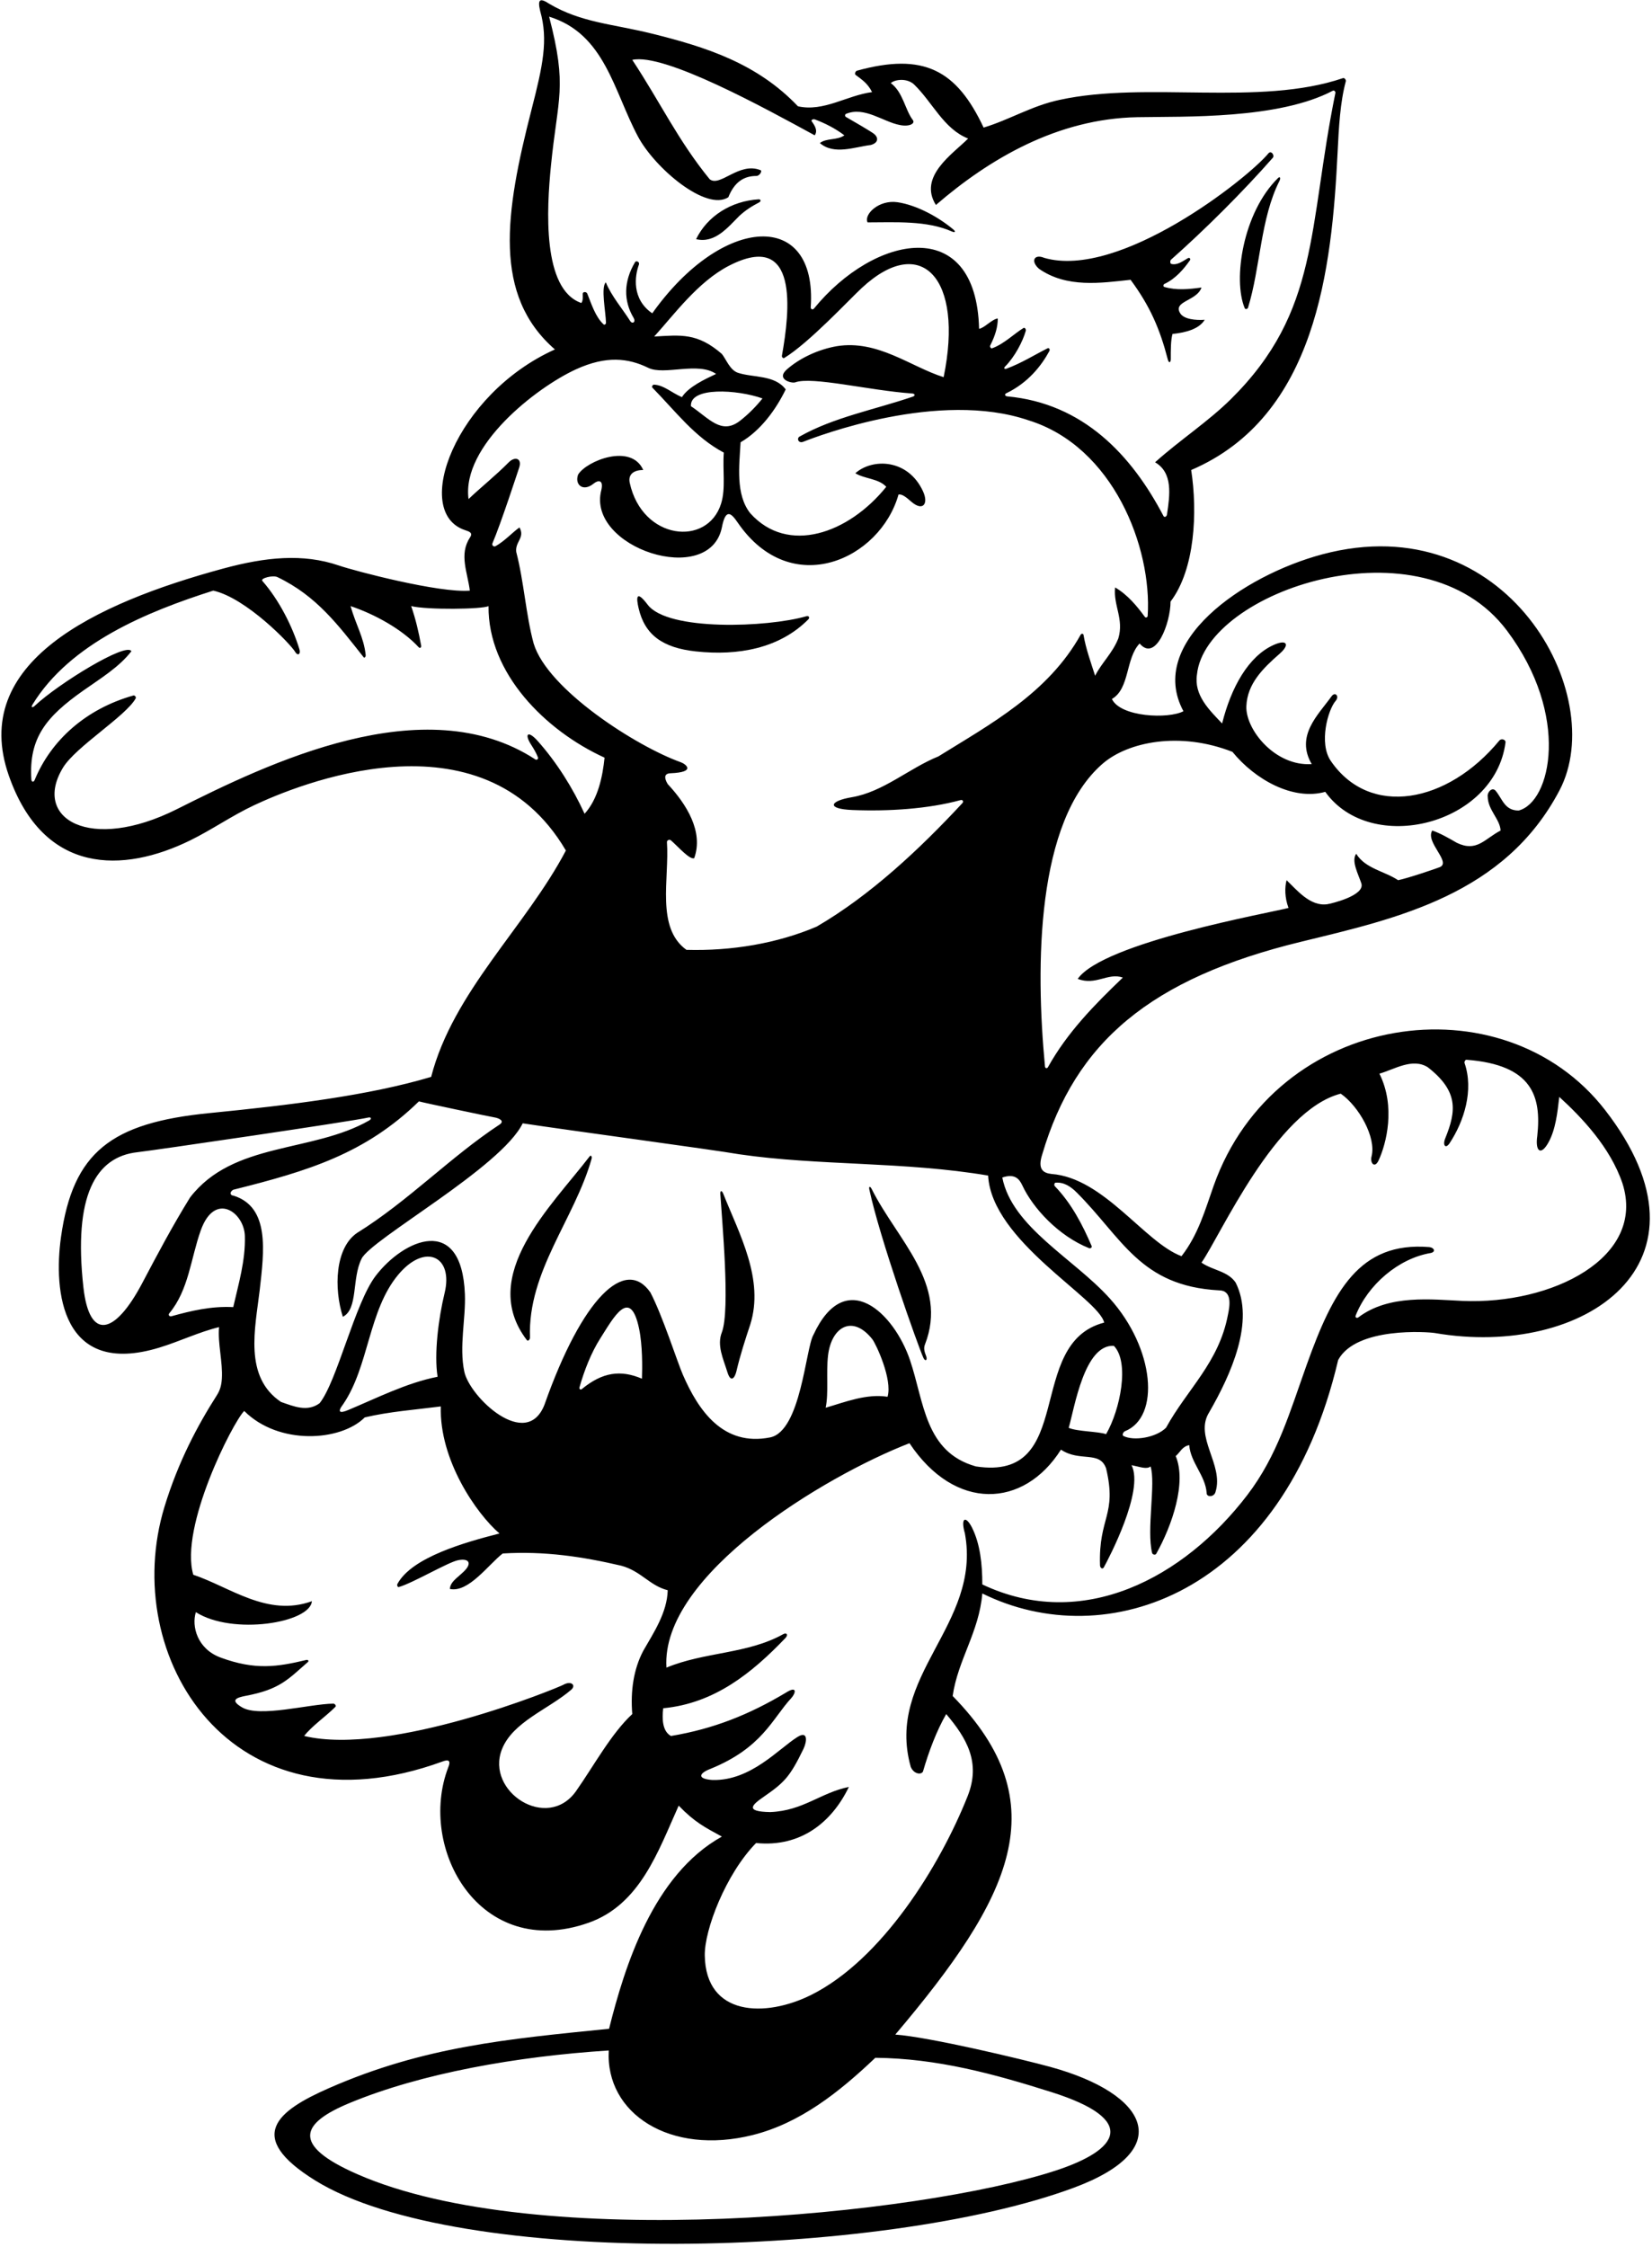 <?xml version="1.0" encoding="UTF-8"?>
<svg xmlns="http://www.w3.org/2000/svg" xmlns:xlink="http://www.w3.org/1999/xlink" width="498pt" height="677pt" viewBox="0 0 498 677" version="1.1">
<g id="surface1">
<path style=" stroke:none;fill-rule:nonzero;fill:rgb(0%,0%,0%);fill-opacity:1;" d="M 483.855 334.48 C 453.113 294.863 384.559 304.609 365.855 357.32 C 363.328 364.438 361.266 371.984 356.168 378.52 C 345.094 374.438 332.781 354.914 316.965 353.746 C 314.402 353.461 312.734 352.285 314.195 347.816 C 324.137 314.074 346.762 294.812 392.289 283.754 C 421.305 276.707 453.578 269.602 470.117 238.156 C 485.262 209.371 454.164 152.238 398.637 167.031 C 374.738 173.395 345.535 193.543 356.754 214.312 C 352.23 216.703 337.777 216.098 335.184 210.621 C 340.621 207.512 339.262 198.379 343.539 193.906 C 348.395 199.625 352.863 187.719 352.863 181.277 C 360.25 171.562 361.027 154.266 359.086 141.633 C 396.82 125.461 401.484 80.941 403.223 45.898 C 403.598 38.305 403.988 30.836 405.695 24.52 C 405.828 24.039 405.273 23.395 404.855 23.539 C 379.531 32.16 345.82 24.355 319.441 30.09 C 311.094 31.844 304.281 36.113 296.512 38.445 C 288.363 21.086 278.465 15.754 258.355 21.297 C 257.844 21.434 257.57 22.305 257.926 22.574 C 259.738 23.941 261.555 25.078 262.891 27.758 C 255.312 28.73 248.316 33.781 240.543 32.031 C 228.215 19.07 212.812 14.172 196.617 10.156 C 184.617 7.18 175.234 6.859 165.527 1.113 C 162.73 -0.719 162.012 -0.176 162.828 3.285 C 165.32 12 163.629 19.805 160.258 32.914 C 152.191 64.293 148.539 88.996 167.281 105.297 C 137.359 118.73 123.914 154.406 140.23 159.758 C 141.555 160.191 142.648 160.574 141.633 162.039 C 138.328 167.09 140.965 172.539 141.633 177.973 C 132.496 178.75 107.074 172.086 102.156 170.406 C 91.301 166.695 80.008 167.871 67.262 171.328 C 28.402 181.867 -9.254 199.715 2.664 233.723 C 13.199 263.781 37.23 263.086 57.336 253.23 C 63.836 250.043 69.93 245.77 76.594 242.641 C 89 236.812 145.211 213.078 170.586 256.285 C 158.539 279.219 136.578 298.844 129.973 324.496 C 111.211 330.102 87.383 333.016 63.145 335.402 C 33.504 338.324 21.984 347.156 18.383 372.785 C 16.105 388.996 18.461 415.07 47.996 406.082 C 54.074 404.234 60.027 401.348 66.039 399.895 C 65.59 404.812 67.199 410.434 66.875 415.473 C 66.746 417.492 66.328 418.934 65.328 420.496 C 59.602 429.465 53.75 440.391 49.586 454.031 C 35.828 499.098 69.633 554.027 133.398 530.789 C 135.219 530.094 135.996 530.484 135.117 532.57 C 125.797 556.918 144.574 590.953 177.414 579.387 C 192.988 573.902 198.41 557.797 204.594 544.086 C 209.453 549.141 212.539 550.629 217.613 553.414 C 196.863 564.941 188.281 592.625 183.605 611.324 C 152.91 614.422 127.785 616.668 99.219 629.188 C 83.535 636.062 73.68 643.793 95.016 657.027 C 138.051 683.719 266.281 680.523 323.703 659.223 C 354.84 647.672 346.059 630.898 316.688 622.832 C 308.375 620.551 280.035 613.785 269.887 613.074 C 304.898 571.719 318.992 543.535 287.184 511.051 C 288.738 500.168 295.148 491.812 296.121 480.152 C 333.223 498.52 386.711 480.91 403.391 409.805 C 408.832 399.699 430.602 401.344 432.562 401.68 C 477.523 409.395 519.754 380.746 483.855 334.48 Z M 328.324 376.117 C 328.73 376.281 329.246 375.859 329.094 375.504 C 326.398 369.18 323.02 362.633 317.965 357.414 C 317.684 357.125 317.844 356.406 318.199 356.379 C 320.656 356.172 322.68 357.441 324.562 359.316 C 338.336 373.043 343.652 387.516 367.441 388.816 C 371.52 388.816 370.742 393.48 370.16 396.203 C 367.441 410.582 357.918 418.551 351.504 430.211 C 348.477 433.238 341.73 434.277 338.656 432.695 C 338.176 432.449 338.602 431.477 339.102 431.273 C 349.812 427.008 348.141 406.387 334.57 391.281 C 323.746 379.234 305.074 369.812 302.145 354.812 C 305.863 353.582 307.238 355.148 308.199 357.223 C 311.324 363.957 319.043 372.41 328.324 376.117 Z M 333.434 432.152 C 331.039 431.309 324.688 431.371 322.164 430.246 C 323.934 424.145 326.883 405.059 335.766 405.531 C 340.59 410.438 337.707 424.77 333.434 432.152 Z M 371.52 226.555 C 378.32 234.91 389.789 241.324 399.504 238.605 C 413.277 257.887 450.629 248.562 453.84 223.715 C 453.953 222.844 452.578 222.422 451.973 223.156 C 436.344 242.105 412.922 246.48 401.164 229.281 C 397.496 223.914 400.328 213.848 402.629 211.199 C 403.891 209.746 402.418 208.289 401.348 209.883 C 397.305 215.488 390.457 221.734 395.422 230.246 C 384.383 230.969 375.441 219.832 375.719 212.809 C 375.984 206.004 380.727 201.379 385.789 196.953 C 388.859 194.273 388.023 192.508 383.934 194.348 C 376.277 197.789 371.109 207.215 368.41 218.004 C 364.523 213.926 359.859 209.453 360.832 203.234 C 363.414 178.156 428.703 155.887 454.289 190.039 C 473.469 215.641 467.52 241.719 457.801 244.238 C 453.527 244.238 452.945 240.742 450.809 238.215 C 449.723 237.102 448.281 238.797 448.477 239.965 C 448.477 244.047 452.168 246.766 452.359 250.262 C 447.504 252.789 445.172 256.871 439.148 253.953 C 436.816 252.594 434.094 251.039 431.762 250.262 C 429.551 253.734 437.605 259.777 434.031 261.293 C 433.207 261.645 424.379 264.645 421.465 265.227 C 417.383 262.508 411.551 261.73 408.832 257.258 C 407.277 259.395 409.414 263.281 410.387 266.199 C 411.555 269.895 401.129 272.328 400.074 272.473 C 394.91 273.176 390.91 268.129 387.844 265.227 C 387.262 267.363 387.262 270.473 388.426 273.582 C 383.086 275.023 332.605 283.949 324.883 294.961 C 330.324 297.098 333.996 292.973 338.484 294.57 C 329.918 302.766 321.703 311.141 315.906 321.574 C 315.652 322.027 315.066 321.918 315.016 321.402 C 312.117 290.891 312.344 247.473 332.398 230.117 C 340.016 223.527 355.641 220.328 371.52 226.555 Z M 166.074 50.047 C 168.137 29.164 171.129 26.469 165.535 5.023 C 182.371 10.191 185.008 27.488 192.328 41.164 C 197.453 50.738 212.91 63.77 219.559 59.434 C 221.469 54.656 224.434 53.02 228.012 53.02 C 228.98 53.02 229.895 51.488 229.254 51.277 C 222.777 48.672 217.031 56.52 213.922 53.992 C 204.398 42.332 198.957 30.672 190.602 18.043 C 200.223 15.879 230.633 32.617 245.598 40.777 C 246.59 39.363 245.617 37.844 244.719 36.594 C 244.383 36.133 245.102 35.77 245.742 36.016 C 248.711 37.148 251.82 38.699 254.535 40.777 C 252.398 42.332 249.094 41.555 247.152 43.109 C 251.426 46.801 257.645 44.277 262.504 43.691 C 265.113 42.949 264.641 41.215 263.449 40.316 C 262.41 39.531 257.402 36.602 254.996 35.234 C 254.652 35.039 254.715 34.453 255 34.332 C 260.562 31.949 266.258 36.746 271.246 37.668 C 274.137 38.262 276.043 37.223 275.133 36.113 C 272.805 33.004 272.219 27.758 268.527 25.035 C 269.887 23.871 273.441 23.516 275.523 25.426 C 281.156 30.867 284.461 38.836 291.848 41.75 C 287.184 46.414 276.738 53.184 282.129 61.766 C 298.238 47.879 318.754 35.758 342.84 35.316 C 357.215 35.051 385.406 35.988 401.828 27.316 C 402.156 27.145 402.641 27.594 402.559 27.996 C 394.254 68.754 397.879 93.734 371.047 120.281 C 364.195 127.059 355.488 132.742 348.203 139.301 C 353.621 142.449 352.676 149.152 351.789 155.047 C 351.691 155.707 351.004 155.996 350.746 155.508 C 341.102 137.074 326.496 121.535 303.633 119.438 C 302.949 119.375 302.758 118.785 303.324 118.512 C 310.035 115.285 313.988 110.098 316.336 105.781 C 316.598 105.297 316.242 104.73 315.805 104.949 C 312.004 106.844 307.93 109.43 303.379 111.102 C 302.781 111.32 302.512 110.926 302.965 110.473 C 305.926 107.512 308.32 102.879 309.219 99.695 C 309.363 99.188 308.891 98.625 308.562 98.82 C 305.789 100.492 302.625 103.684 299.078 104.945 C 298.68 105.09 298.316 104.469 298.52 104.07 C 300.031 101.086 300.785 98.535 300.785 95.969 C 299.035 96.16 296.703 98.883 295.148 99.074 C 294.281 64.332 263.48 70.766 245.371 92.98 C 244.984 93.449 244.355 93.176 244.398 92.578 C 246.426 63.121 217.844 64.594 196.625 94.41 C 190.363 90.129 191.352 83.082 192.602 79.738 C 192.906 78.926 191.785 78.426 191.449 78.98 C 187.957 84.816 187.953 90.648 190.969 95.727 C 191.785 97.094 190.609 97.73 189.98 96.738 C 187.676 93.094 184.316 89.211 182.633 85.086 C 181.086 86.465 182.59 93.957 182.68 97.262 C 182.691 97.684 182.199 97.965 181.996 97.781 C 179.508 95.535 178.305 91.625 177.039 88.484 C 176.773 87.828 175.648 87.844 175.656 88.578 C 175.668 89.527 175.797 90.539 175.25 91.305 C 163.383 87.211 164.812 62.824 166.074 50.047 Z M 141.242 150.379 C 139.109 134.363 161.621 116.805 173.594 111.305 C 182.773 107.09 189.406 107.906 195.41 110.832 C 200.223 113.219 210.457 108.879 215.863 112.68 C 212.562 114.234 207.508 116.566 205.566 119.676 C 202.387 118.312 200.156 116.062 197.176 115.91 C 196.754 115.891 196.387 116.52 196.648 116.793 C 203.832 124.121 209.387 131.699 218.195 136.387 C 217.785 141.586 218.82 147.168 217.367 151.781 C 213.258 164.832 193.613 162.773 189.836 145.488 C 189.277 142.945 191.059 141.602 193.906 141.633 C 190.305 133.449 176.832 138.844 174.277 142.996 C 173.156 146.023 175.75 148.336 178.953 145.719 C 180.262 144.656 182.004 144.449 181.273 147.656 C 176.703 165.031 213.863 177.199 217.613 158.93 C 218.77 152.887 220.523 154.754 222.363 157.441 C 238.5 180.992 265.363 168.543 270.859 149.02 C 272.012 148.785 273.41 150.051 274.715 151.176 C 278.195 154.184 279.996 151.848 278.242 148.039 C 273.711 138.211 262.992 138.023 257.84 142.605 C 260.754 144.355 264.836 144.16 267.168 146.688 C 255.805 160.793 237.477 167.27 226.164 154.652 C 221.695 149.02 222.859 140.273 223.25 133.277 C 229.273 129.781 233.883 123.453 236.852 117.344 C 233.562 112.914 227.059 113.84 222.492 112.344 C 220.047 111.543 218.961 108.359 217.613 106.656 C 210.184 100.215 205.223 100.965 197.211 101.406 C 203.188 94.828 210.398 84.898 219.738 80.082 C 241.008 69.113 238.078 93.93 235.711 107.191 C 235.637 107.609 236.09 108.066 236.402 107.879 C 243.898 103.297 255.746 90.527 259.809 86.754 C 277.66 70.172 290.621 83.727 284.461 113.652 C 274.551 110.543 264.594 102.285 252.203 104.324 C 246.785 105.277 241.238 107.801 237.273 111.25 C 233.727 114.336 238.711 115.578 239.688 115.219 C 244.828 113.34 261.984 117.664 275.004 118.574 C 275.844 118.633 275.953 119.25 275.191 119.512 C 263.672 123.453 251.332 125.723 241.035 131.551 C 240.078 132.094 240.695 133.684 242.125 133.125 C 246.516 131.406 283.016 117.41 310.113 126.672 C 335.605 134.602 347.305 164.945 345.973 185.582 C 345.945 186.031 345.379 186.234 345.129 185.895 C 342.77 182.68 340.02 179.285 336.152 177.004 C 335.57 182.441 338.875 186.523 337.125 192.355 C 335.375 196.824 332.07 199.738 330.129 203.625 C 328.895 199.742 327.34 195.539 326.629 191.309 C 326.555 190.879 325.996 190.848 325.77 191.258 C 315.914 208.91 298.484 218.227 282.906 227.914 C 274.066 231.484 266.266 238.629 256.773 240.227 C 249.953 241.375 249.113 243.766 256.965 244.078 C 267.973 244.52 279.82 243.746 289.574 241.09 C 290.215 240.918 290.574 241.508 290.129 241.988 C 277.219 255.895 262.336 269.824 246.18 279.219 C 234.324 284.27 220.527 286.602 206.926 286.215 C 197.656 279.539 201.828 264.727 201.051 253.762 C 201.012 253.234 201.762 252.785 202.277 253.242 C 204.586 255.273 207.828 259.043 209.258 258.617 C 212.172 250.652 206.926 242.297 201.289 236.27 C 200.133 234.344 200.227 233.078 202.125 233.004 C 210.066 232.68 206.66 230.195 205.234 229.688 C 191.855 224.91 165.055 207.77 160.871 193.906 C 158.539 185.355 157.953 175.254 155.621 166.312 C 155.234 163.203 158.344 162.039 156.594 158.93 C 154.34 160.539 152.082 163.09 149.383 164.574 C 148.828 164.883 148.203 164.297 148.438 163.75 C 151.035 157.672 156.062 142.191 156.484 140.977 C 157.477 138.102 155.242 137.391 153.312 139.355 C 149.578 143.156 144.871 146.922 141.242 150.379 Z M 229.855 120.062 C 227.98 122.414 225.527 124.914 223.016 126.84 C 217.43 131.125 213.723 126.02 208.285 122.395 C 207.891 116.496 222.297 117.363 229.855 120.062 Z M 162.121 223.312 C 159.121 219.941 157.984 221.152 160.137 224.438 C 160.898 225.609 161.652 226.895 162.164 228.211 C 162.352 228.691 161.82 229.117 161.414 228.855 C 127.949 207.012 80.59 230.145 53.324 243.824 C 27.152 256.953 9.629 246.719 18.988 231.32 C 22.832 224.996 37.934 215.812 40.895 210.453 C 41.129 210.031 40.594 209.461 40.215 209.57 C 25.824 213.625 15.348 223.129 10.445 235.039 C 10.145 235.77 9.508 235.695 9.453 234.863 C 8.648 222.258 14.051 215.883 25.082 208.105 C 30.289 204.434 35.898 201.043 39.609 196.238 C 38.164 193.379 17.656 205.945 10.465 212.691 C 9.719 213.391 9.289 213.137 9.812 212.285 C 21.156 193.805 44.41 184.289 64.289 177.973 C 74.254 180.191 87.664 194.164 88.973 196.422 C 89.746 197.758 90.711 197.129 90.27 195.672 C 88.156 188.738 84.121 180.77 79.07 175.027 C 78.402 174.27 82.227 173.223 83.645 173.902 C 95.469 179.59 101.887 188.289 109.641 198.07 C 109.871 198.367 110.293 197.891 110.238 197.383 C 109.684 192.047 107.277 188.312 105.68 182.637 C 112.75 184.992 121.172 189.547 126.215 195.035 C 126.578 195.434 127.062 195.121 126.961 194.566 C 126.23 190.504 125.316 186.57 123.949 182.637 C 128.805 183.805 145.324 183.609 147.266 182.637 C 147.074 202.848 164.367 220.145 182.246 228.305 C 181.664 233.941 180.301 240.742 176.223 245.211 C 172.699 237.496 167.875 229.781 162.121 223.312 Z M 148.992 336.691 C 150.277 336.887 152.332 337.738 150.57 338.875 C 135.801 348.594 122.977 362.004 107.625 371.523 C 100.973 376.082 100.629 388.234 103.348 396.785 C 108.012 394.453 106.008 385.277 108.988 379.309 C 111.746 373.441 151.117 351.789 157.566 338.488 C 170.199 340.43 215.09 346.453 222.859 347.816 C 246.762 351.312 272.609 349.953 297.871 354.23 C 298.945 374 331.219 391.176 332.852 398.535 C 308.754 404.754 324.688 446.535 294.18 441.871 C 278.793 437.543 278.609 422.512 274.328 409.855 C 269.535 395.672 254.859 381.441 245.207 402.227 C 242.859 406.273 241.434 431.199 232.188 433.125 C 217.996 435.961 210.539 425.02 205.867 414.285 C 204.129 410.289 199.762 396.52 196.059 389.441 C 188.523 378.613 175.531 390.973 164.133 423.277 C 158.672 437.223 141.59 420.977 139.969 413.324 C 138.363 405.758 140.438 397.32 140.145 389.953 C 139.172 365.609 121.652 373.438 113.223 384.484 C 106.98 392.664 101.617 416.246 96.352 422.824 C 92.66 425.547 88.582 423.797 84.695 422.438 C 73.422 414.859 76.922 400.285 78.281 388.816 C 79.633 376.949 81.367 363.762 70.438 360.293 C 69.34 360.254 69.113 359.188 70.312 358.504 C 92.891 352.859 110.078 347.668 126.281 331.879 C 127.641 332.27 147.703 336.496 148.992 336.691 Z M 249.605 408.52 C 250.605 399.789 257.004 396.004 262.965 403.547 C 264.012 404.867 269.109 415.637 267.555 420.883 C 261.145 419.91 254.926 422.438 248.898 424.188 C 249.836 419.738 249.012 413.734 249.605 408.52 Z M 193.516 415.441 C 187.09 412.688 181.598 413.457 175.371 418.586 C 175.012 418.883 174.539 418.551 174.68 418.062 C 176.129 412.949 178.219 407.598 180.945 403.316 C 184.93 397.062 189.977 387.539 192.652 400.359 C 193.715 405.441 193.637 412.141 193.516 415.441 Z M 131.914 414.859 C 122.594 416.688 113.613 421.266 104.98 424.875 C 102.387 425.961 101.602 425.547 103.445 423.129 C 111.254 411.695 111.027 394.863 120.074 384.074 C 128.18 374.402 136.719 378.551 134.035 389.594 C 132.168 397.281 130.816 408.004 131.914 414.859 Z M 42.898 386.598 C 34.664 402.215 26.949 404.215 25.137 387.859 C 22.082 360.281 28.836 348.574 41.434 347.191 C 45.953 346.699 106.152 337.883 111.047 336.742 C 111.883 336.547 112.105 337.152 111.312 337.609 C 94.129 347.445 70.297 343.934 57.293 360.836 C 51.949 369.469 47.379 378.102 42.898 386.598 Z M 51.715 396.613 C 51.047 396.801 50.629 396.219 51.043 395.723 C 56.898 388.703 57.508 379.164 60.516 370.758 C 64.758 358.887 73.613 365.312 73.816 372.434 C 74.031 379.914 71.867 386.969 70.312 393.871 C 63.684 393.523 57.59 394.984 51.715 396.613 Z M 190.602 516.492 C 184.258 522.348 178.953 532.18 173.664 539.691 C 165.02 551.973 146.281 539.887 151.309 527.109 C 154.555 518.855 165.266 515.105 172.164 509.191 C 173.758 507.828 172.219 506.324 169.805 507.68 C 168.238 508.562 117.73 529.316 91.688 523.098 C 93.961 520.129 98.293 517.16 101.105 514.324 C 101.422 514.012 100.973 513.34 100.457 513.348 C 93.121 513.469 78.277 517.594 72.977 514.48 C 69.32 512.336 71.121 511.559 74.102 510.996 C 84.383 509.066 86.828 506.023 92.809 500.82 C 93.195 500.484 92.871 500.062 92.312 500.195 C 83.527 502.301 76.906 503.289 66.543 499.484 C 59.441 496.879 57.707 490.02 59.043 485.789 C 70.125 492.84 93.52 489.012 94.02 482.484 C 80.613 487.344 69.34 478.211 58.266 474.516 C 54.07 460.137 70.191 428.582 73.617 425.156 C 83.992 435.535 102.684 434.375 109.957 427.102 C 117.34 425.352 125.309 424.77 132.887 423.797 C 132.391 439.918 143.621 456.121 150.57 462.078 C 140.164 464.746 124.156 469.227 119.805 477.285 C 119.605 477.648 119.855 478.316 120.215 478.219 C 124.453 477.027 135.07 470.715 138.137 470.121 C 141.184 469.535 142.062 470.848 140.551 472.738 C 138.832 474.887 135.754 476.277 135.605 478.793 C 141.227 480.012 147.266 471.406 151.543 468.105 C 164.172 467.328 175.641 469.074 187.297 471.797 C 193.281 473.422 195.848 477.82 201.289 479.18 C 201.098 485.98 197.016 492.008 193.906 497.449 C 191.023 502.914 190.02 509.496 190.602 516.492 Z M 316.996 630.418 C 343.258 638.73 337.465 647.754 318.266 654.043 C 277.195 667.496 162.16 678.957 107.785 655.172 C 87.371 646.246 90.922 639.711 105.328 633.719 C 126.996 624.715 155.883 619.633 183.516 617.863 C 182.453 636.836 201.953 649.605 226.953 643.332 C 241.117 639.773 252.816 630.574 263.863 620.07 C 282.504 620.238 299.641 624.926 316.996 630.418 Z M 440.867 391.996 C 431.762 391.598 418.734 389.949 409.504 396.945 C 409.008 397.32 408.441 396.984 408.672 396.406 C 412.309 387.211 421.496 379.191 431.375 377.547 C 432.93 377.16 432.277 375.898 430.824 375.781 C 409.805 374.066 401.859 389.051 393.926 411.203 C 388.832 425.426 385.137 438.555 375.984 450.516 C 356.902 475.457 326.379 491.777 296.121 477.434 C 296.121 471.355 295.477 465.273 293.059 460.402 C 291.188 456.629 289.469 457.172 290.875 462.078 C 295.926 489.676 266.777 504.832 274.551 532.426 C 275.523 534.668 277.777 534.84 278.242 533.785 C 279.992 527.762 282.324 521.543 285.238 516.492 C 291.355 523.719 295.746 531.023 291.703 541.211 C 283.301 562.375 265.793 590.504 244.551 601.113 C 230.758 608.004 212.738 607.621 212.457 589.227 C 212.34 581.512 218.742 564.762 227.914 555.355 C 241.516 556.719 250.844 548.945 255.895 538.449 C 247.348 540.199 242.098 545.641 232.188 546.031 C 224.23 545.898 226.867 543.754 230.227 541.418 C 236.379 537.141 238.051 535.559 242.191 527.023 C 243.289 524.758 243.602 521.395 240.41 523.391 C 234.691 526.965 226.297 536.66 214.789 536.359 C 210.109 536.055 210.617 534.371 214.137 533.016 C 229.836 526.637 232.812 517.863 238.516 511.703 C 239.867 510.242 240.473 507.773 236.852 510.078 C 225.773 516.688 215.09 520.961 202.262 523.098 C 199.707 521.703 199.527 518.012 199.93 514.742 C 215.438 513.266 226.688 504.09 236.73 493.625 C 237.711 492.605 237.145 491.836 236.09 492.426 C 225.355 498.422 212.402 497.723 200.902 502.5 C 199.098 474.52 248.68 444.766 274.164 434.875 C 287.895 455.473 308.625 454.512 319.828 436.816 C 325.492 440.629 331.488 437.012 333.434 442.453 C 336.797 456.648 331.121 457.066 331.602 471.688 C 331.629 472.445 332.352 473.008 332.758 472.273 C 334.141 469.773 345.004 449.211 341.109 441.492 C 343.711 442.016 345.676 442.84 346.84 441.871 C 348.457 446.902 345.598 460.996 347.301 467.922 C 347.438 468.488 348.301 468.633 348.547 468.199 C 353.367 459.613 357.75 446.715 354.422 438.762 C 355.781 437.594 356.363 435.848 358.5 435.457 C 358.891 440.703 363.359 444.59 363.746 449.836 C 363.664 451.211 366.066 451.211 366.441 449.477 C 368.969 441.312 359.859 432.93 364.523 425.547 C 371.07 414.176 378.363 398.164 372.492 386.484 C 370.16 382.988 365.496 382.793 362.191 380.461 C 367.828 372.496 384.484 334.613 404.168 329.547 C 409.598 333.324 414.945 342.723 413.453 348.492 C 412.945 350.449 414.41 352.203 415.59 349.648 C 417.91 344.641 420.797 333.465 415.828 323.523 C 420.285 322.277 425.738 318.664 430.402 321.582 C 439.672 328.789 439.039 334.742 435.672 343.016 C 434.816 345.105 435.773 346.324 436.996 344.465 C 441.371 337.812 444.312 328.492 441.488 320.301 C 441.367 319.949 441.715 319.305 442.09 319.336 C 462.02 320.859 464.699 330.441 463.418 342.266 C 462.738 346.934 464.48 348.402 466.781 344.262 C 468.926 340.398 469.484 335.41 470.047 330.52 C 476.848 336.738 485.395 345.68 489.09 356.559 C 496.277 378.98 467.848 393.168 440.867 391.996 "/>
<path style=" stroke:none;fill-rule:nonzero;fill:rgb(0%,0%,0%);fill-opacity:1;" d="M 313.223 81.004 C 321.578 86.836 331.879 85.277 340.816 84.309 C 346.727 92.301 349.68 99.207 352.047 108.359 C 352.324 109.441 352.93 109.387 352.93 108.188 C 352.93 105.438 352.906 102.66 353.449 100.633 C 357.141 100.242 361.414 99.27 363.164 96.355 C 360.445 96.551 356.898 96.215 355.781 94.41 C 353.449 90.719 360.832 90.719 362.191 86.641 C 358.355 87.164 354.672 87.531 351.008 86.473 C 350.59 86.355 350.625 85.738 351.039 85.547 C 354.477 83.949 356.977 80.906 358.727 78.406 C 358.992 78.027 358.602 77.512 358.098 77.797 C 356.68 78.594 354.922 80.043 353.047 79.512 C 352.73 79.422 352.688 78.531 352.992 78.266 C 363.156 69.27 374.801 57.668 383.688 47.543 C 384.312 46.836 383.203 45.207 382.371 46.215 C 376.129 53.77 337.496 84.277 314.777 77.699 C 311.785 76.434 310.57 78.691 313.223 81.004 "/>
<path style=" stroke:none;fill-rule:nonzero;fill:rgb(0%,0%,0%);fill-opacity:1;" d="M 375.23 92.871 C 375.402 93.281 376.086 93.152 376.223 92.711 C 379.965 80.602 379.945 65.871 385.707 54.488 C 386.129 53.656 385.855 53.078 385.281 53.637 C 374.695 63.98 371.598 84.238 375.23 92.871 "/>
<path style=" stroke:none;fill-rule:nonzero;fill:rgb(0%,0%,0%);fill-opacity:1;" d="M 222.859 65.07 C 224.695 63.387 226.535 62.184 228.848 60.988 C 229.469 60.668 229.383 60.016 228.672 60.062 C 220.426 60.582 213.238 65.09 209.84 72.066 C 215.477 73.426 219.363 68.566 222.859 65.07 "/>
<path style=" stroke:none;fill-rule:nonzero;fill:rgb(0%,0%,0%);fill-opacity:1;" d="M 287.004 69.777 C 287.863 70.164 288.176 69.816 287.434 69.191 C 282.73 65.238 276.188 61.77 270.566 60.938 C 264.91 60.105 260.344 64.637 261.531 67.012 C 269.91 67.012 279.387 66.387 287.004 69.777 "/>
<path style=" stroke:none;fill-rule:nonzero;fill:rgb(0%,0%,0%);fill-opacity:1;" d="M 209.734 196.285 C 222.484 197.668 234.961 195.398 243.645 186.66 C 244.184 186.121 243.871 185.465 243.062 185.695 C 231.363 189.07 201.363 190.227 195.266 182.246 C 191.617 177.43 191.812 180.293 192.516 183.293 C 194.398 191.367 199.828 195.211 209.734 196.285 "/>
<path style=" stroke:none;fill-rule:nonzero;fill:rgb(0%,0%,0%);fill-opacity:1;" d="M 159.766 402.984 C 159.059 383.125 173.176 367.367 178.324 349.227 C 178.547 348.438 178.141 347.934 177.715 348.488 C 166.359 363.344 143.938 384.336 158.809 403.797 C 159.152 404.246 159.789 403.699 159.766 402.984 "/>
<path style=" stroke:none;fill-rule:nonzero;fill:rgb(0%,0%,0%);fill-opacity:1;" d="M 278.359 409.145 C 278.938 410.402 279.672 409.836 279.176 408.594 C 278.711 407.41 278.355 406.277 278.828 405.141 C 285.984 386.793 270.441 373.641 262.797 358.328 C 262.348 357.422 261.84 357.371 262.059 358.406 C 265.168 372.996 276.742 405.621 278.359 409.145 "/>
<path style=" stroke:none;fill-rule:nonzero;fill:rgb(0%,0%,0%);fill-opacity:1;" d="M 219.27 413.453 C 220.312 416.836 221.527 415.184 221.996 413.191 C 223.133 408.355 224.648 403.664 226.164 399.117 C 230.457 385.52 222.895 371.926 218.023 359.691 C 217.605 358.637 217.074 358.684 217.141 359.766 C 217.633 367.668 220.176 394.648 217.613 401.449 C 216.035 405.391 218.043 409.461 219.27 413.453 "/>
</g>
</svg>
